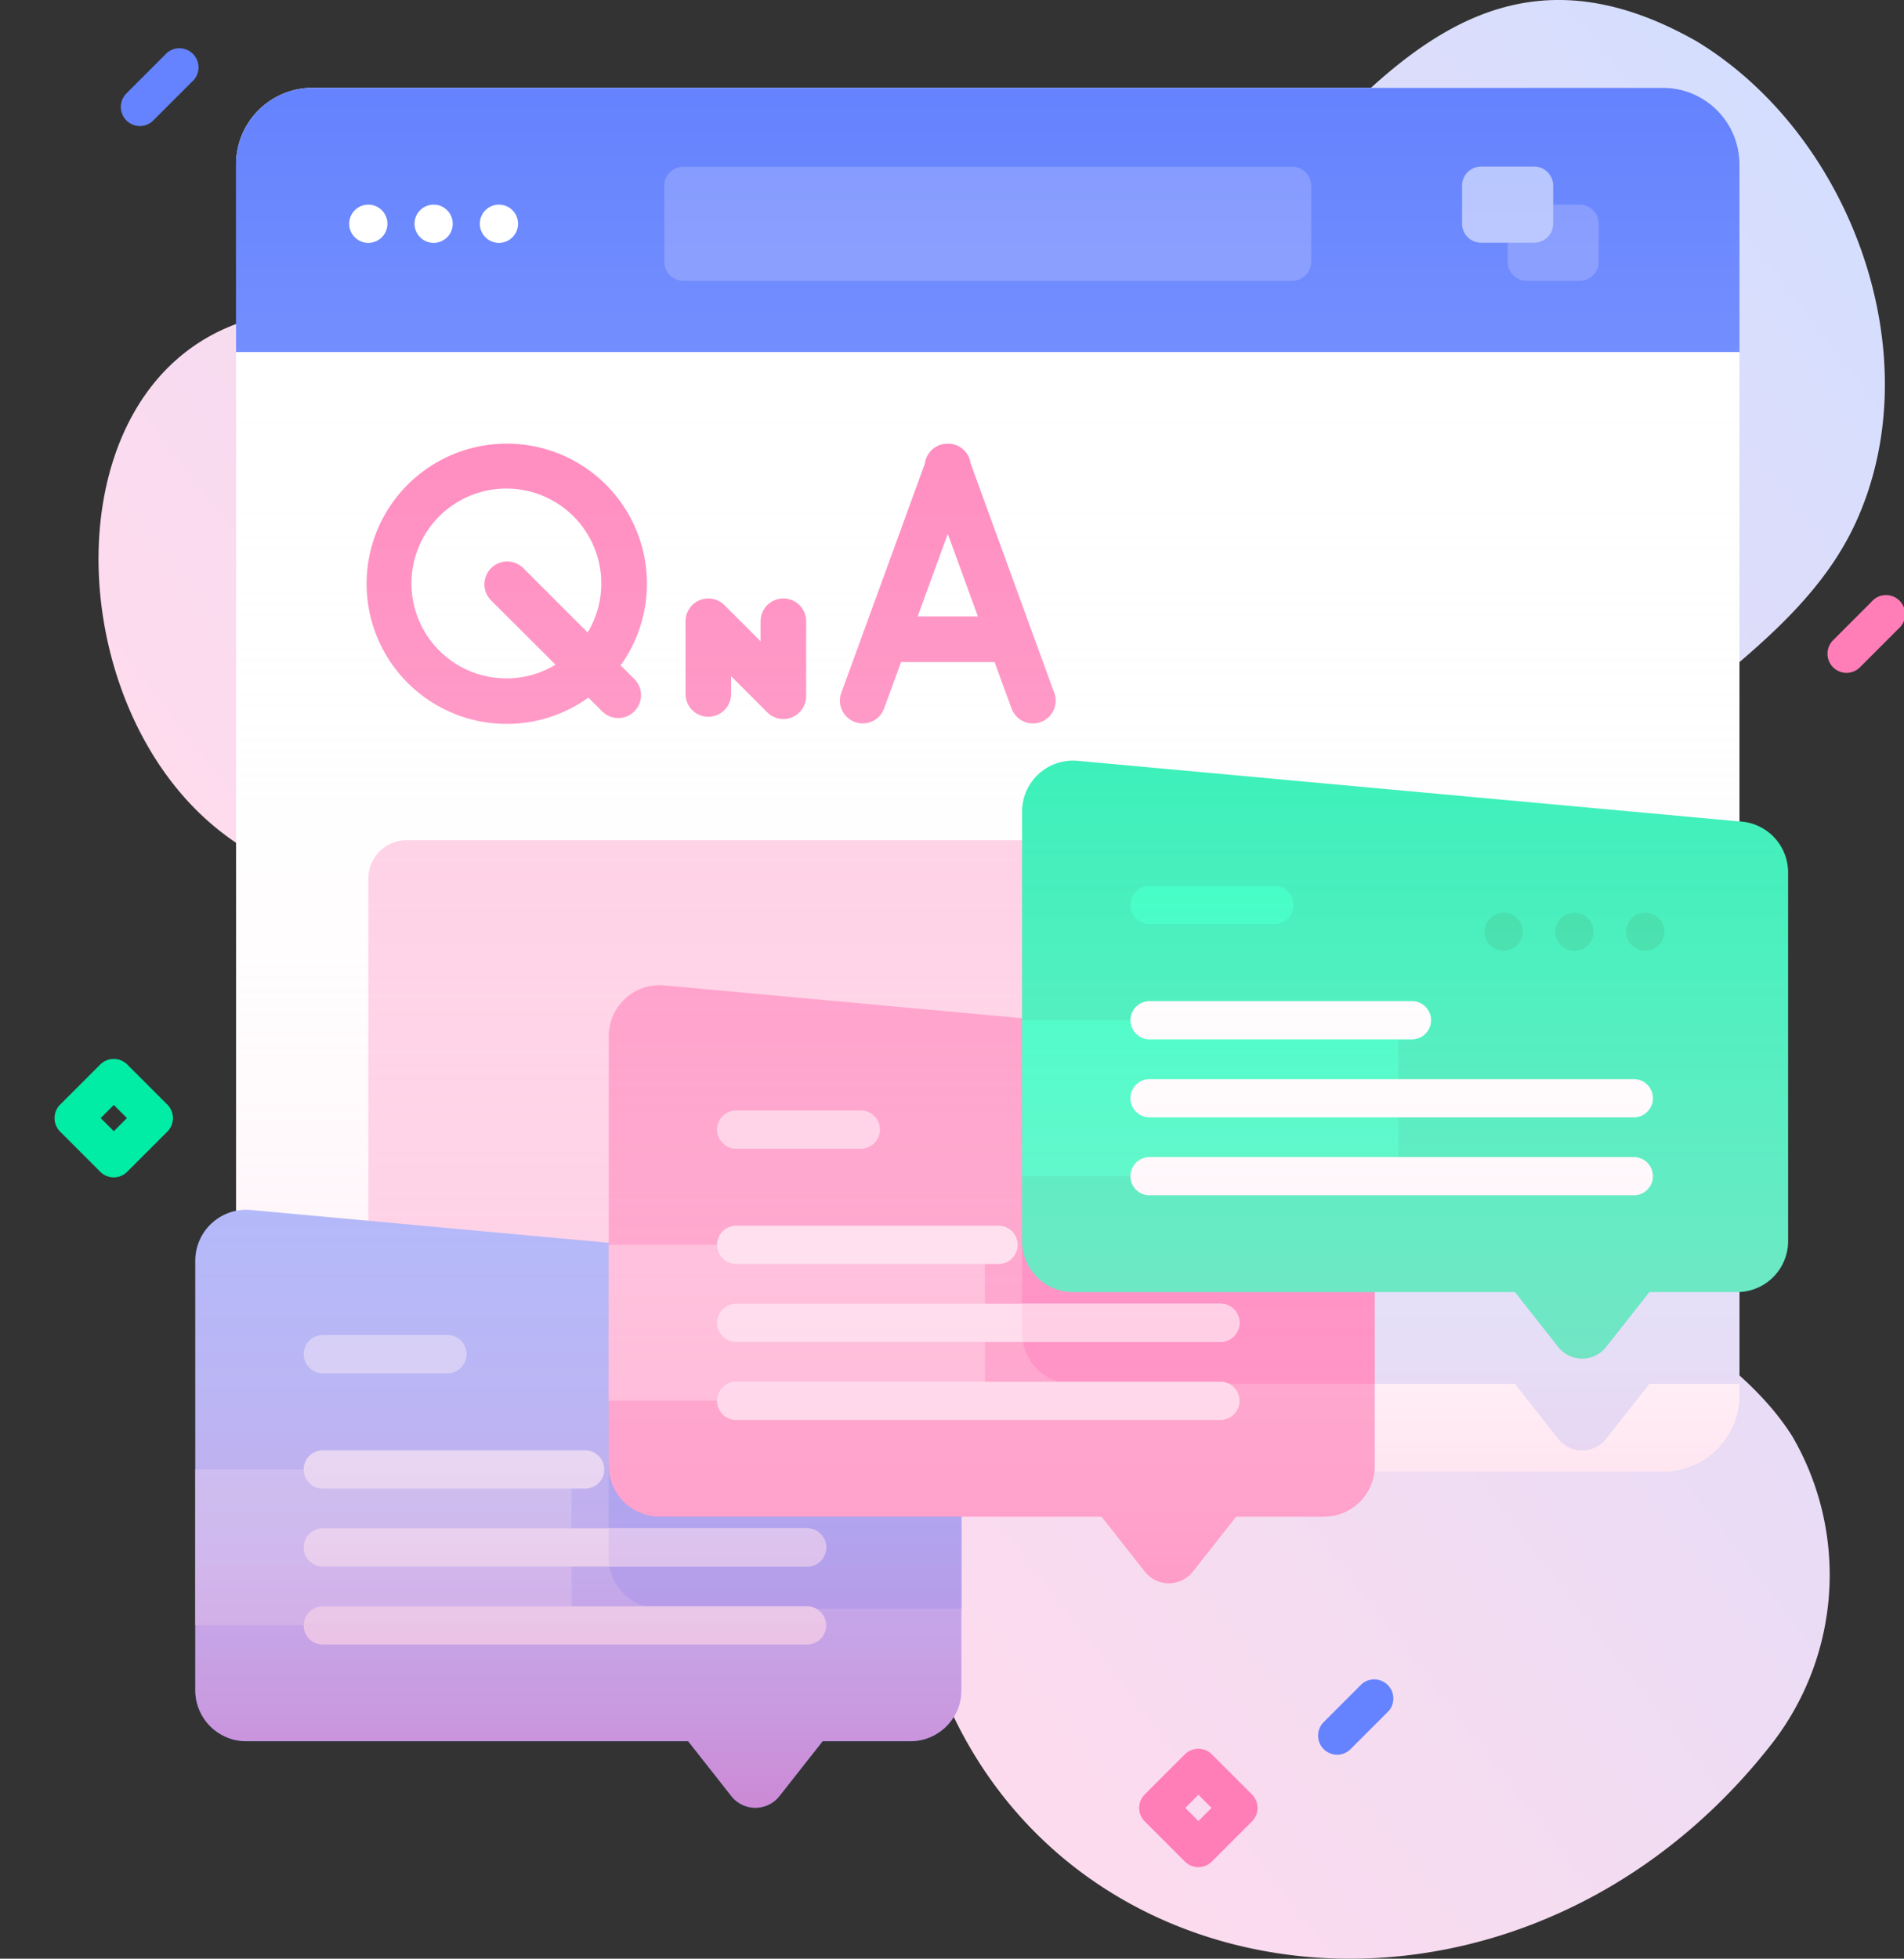 <svg xmlns="http://www.w3.org/2000/svg" xmlns:xlink="http://www.w3.org/1999/xlink" width="77.772" height="80" viewBox="0 0 77.772 80">
  <rect x="0" y="0" width="77.772" height="80" fill="#333333" stroke="none"/>
  <defs>
    <linearGradient id="linear-gradient" x1="0.29" y1="0.721" x2="0.98" y2="0.092" gradientUnits="objectBoundingBox">
      <stop offset="0.049" stop-color="#ffdbed"/>
      <stop offset="0.999" stop-color="#d2deff"/>
    </linearGradient>
    <linearGradient id="linear-gradient-2" x1="0.5" y1="1" x2="0.5" gradientUnits="objectBoundingBox">
      <stop offset="0" stop-color="#ff7eb8" stop-opacity="0.6"/>
      <stop offset="0.009" stop-color="#ff83bb" stop-opacity="0.592"/>
      <stop offset="0.079" stop-color="#ffa4cd" stop-opacity="0.553"/>
      <stop offset="0.156" stop-color="#ffc1dd" stop-opacity="0.506"/>
      <stop offset="0.242" stop-color="#ffd8e9" stop-opacity="0.455"/>
      <stop offset="0.341" stop-color="#ffe9f3" stop-opacity="0.396"/>
      <stop offset="0.46" stop-color="#fff6fa" stop-opacity="0.322"/>
      <stop offset="0.62" stop-color="#fffdfe" stop-opacity="0.227"/>
      <stop offset="0.997" stop-color="#fff" stop-opacity="0"/>
    </linearGradient>
  </defs>
  <g id="question_1_" data-name="question (1)" transform="translate(0 0)">
    <g id="Group_2108" data-name="Group 2108" transform="translate(0 0)">
      <g id="Group_2067" data-name="Group 2067" transform="translate(4.024 0)">
        <path id="Path_3225" data-name="Path 3225" d="M97.537,21.333c3.115-6.808-.2-15.831-6.512-19.651C78.492-5.431,74.176,12.12,64.118,15.258c-9.4,2.933-19.06-1.82-28.451-2.55-11.562-.9-12.436,14.413-5.578,20.7,6.9,6.325,17.975.709,25.089,5.591,6.057,4.156,4.205,12.742,3.629,19.123C56.75,80.887,81.841,86.993,94.136,71.18a11.248,11.248,0,0,0,.806-12.516c-2.378-3.756-7.1-5.4-9.819-8.92-3.948-5.12-2.353-12.967,2.024-17.725,3.387-3.682,8.309-6.136,10.39-10.685Z" transform="translate(-25.756 0)" fill="url(#linear-gradient)"/>
      </g>
      <g id="Group_2107" data-name="Group 2107" transform="translate(0 0)">
        <g id="Group_2105" data-name="Group 2105">
          <g id="Group_2103" data-name="Group 2103">
            <g id="Group_2071" data-name="Group 2071" transform="translate(9.642 3.587)">
              <g id="Group_2068" data-name="Group 2068">
                <path id="Path_3226" data-name="Path 3226" d="M119.994,79.468H64.835a3.125,3.125,0,0,1-3.125-3.125V26.079a3.125,3.125,0,0,1,3.125-3.125h55.159a3.125,3.125,0,0,1,3.125,3.125V76.343A3.125,3.125,0,0,1,119.994,79.468Z" transform="translate(-61.71 -22.954)" fill="#fff"/>
                <path id="Path_3227" data-name="Path 3227" d="M296.492,225.3v19.219c-.031,0-.062,0-.094,0h-3.586l-1.764,2.242a1.25,1.25,0,0,1-1.963,0l-1.766-2.242H269.27a2.082,2.082,0,0,1-2.081-2.081V224.9a2.082,2.082,0,0,1,2.272-2.073Z" transform="translate(-235.083 -191.586)" fill="#d2deff"/>
                <path id="Path_3228" data-name="Path 3228" d="M129.445,245.415H96.282V221.195a1.562,1.562,0,0,1,1.563-1.562h31.6v25.783Z" transform="translate(-90.88 -188.901)" fill="#ffc4df"/>
                <path id="Path_3229" data-name="Path 3229" d="M123.119,33.746V26.079a3.125,3.125,0,0,0-3.125-3.125H64.835a3.125,3.125,0,0,0-3.125,3.125v7.667Z" transform="translate(-61.71 -22.954)" fill="#6583fe"/>
              </g>
              <g id="Group_2069" data-name="Group 2069" transform="translate(4.621 4.771)">
                <circle id="Ellipse_1007" data-name="Ellipse 1007" cx="0.781" cy="0.781" r="0.781" fill="#fff"/>
                <circle id="Ellipse_1008" data-name="Ellipse 1008" cx="0.781" cy="0.781" r="0.781" transform="translate(2.668)" fill="#fff"/>
                <circle id="Ellipse_1009" data-name="Ellipse 1009" cx="0.781" cy="0.781" r="0.781" transform="translate(5.336)" fill="#fff"/>
              </g>
              <path id="Path_3230" data-name="Path 3230" d="M199.3,48.23H174.437a.781.781,0,0,1-.781-.781v-3.1a.781.781,0,0,1,.781-.781H199.3a.781.781,0,0,1,.781.781v3.1A.781.781,0,0,1,199.3,48.23Z" transform="translate(-156.164 -40.347)" fill="#8399fe"/>
              <g id="Group_2070" data-name="Group 2070" transform="translate(50.078 3.215)">
                <path id="Path_3231" data-name="Path 3231" d="M397.066,56.6h-2.16a.781.781,0,0,1-.781-.781v-1.55a.781.781,0,0,1,.781-.781h2.16a.781.781,0,0,1,.781.781v1.55A.781.781,0,0,1,397.066,56.6Z" transform="translate(-392.264 -51.932)" fill="#8399fe"/>
                <path id="Path_3232" data-name="Path 3232" d="M385.153,46.64h-2.16a.781.781,0,0,1-.781-.781v-1.55a.781.781,0,0,1,.781-.781h2.16a.781.781,0,0,1,.781.781v1.55A.781.781,0,0,1,385.153,46.64Z" transform="translate(-382.212 -43.528)" fill="#b7c5ff"/>
              </g>
            </g>
            <g id="Group_2102" data-name="Group 2102">
              <g id="Group_2081" data-name="Group 2081">
                <g id="Group_2080" data-name="Group 2080">
                  <g id="Group_2072" data-name="Group 2072">
                    <path id="Path_3233" data-name="Path 3233" d="M80.455,318.728l-27.127-2.485a2.081,2.081,0,0,0-2.271,2.072V335.86a2.081,2.081,0,0,0,2.081,2.081h18.05l1.765,2.242a1.248,1.248,0,0,0,1.962,0l1.765-2.242h3.585a2.081,2.081,0,0,0,2.081-2.081V320.8A2.081,2.081,0,0,0,80.455,318.728Z" transform="translate(-43.079 -266.823)" fill="#8399fe"/>
                    <path id="Path_3234" data-name="Path 3234" d="M173.532,328.079V339.8H161.209a2.081,2.081,0,0,1-2.08-2.081V324.86l12.511,1.147A2.08,2.08,0,0,1,173.532,328.079Z" transform="translate(-134.265 -274.101)" fill="#6583fe"/>
                    <path id="Path_3235" data-name="Path 3235" d="M51.057,384.109H66.425v6.369H51.057Z" transform="translate(-43.079 -324.092)" fill="#9fb0fe"/>
                    <path id="Path_3236" data-name="Path 3236" fill="none" stroke="#2626bc" stroke-linecap="round" stroke-linejoin="round" stroke-miterlimit="10" stroke-width="10"/>
                  </g>
                  <g id="Group_2079" data-name="Group 2079" transform="translate(12.405 54.527)">
                    <g id="Group_2077" data-name="Group 2077">
                      <g id="Group_2073" data-name="Group 2073" transform="translate(0)">
                        <path id="Path_3237" data-name="Path 3237" d="M80.171,350.533h5.091a.781.781,0,0,0,0-1.562H80.171a.781.781,0,0,0,0,1.563Z" transform="translate(-79.39 -348.97)" fill="#b7c5ff"/>
                      </g>
                      <g id="Group_2074" data-name="Group 2074" transform="translate(0 4.709)">
                        <path id="Path_3238" data-name="Path 3238" d="M80.171,380.672H90.887a.781.781,0,0,0,0-1.562H80.171a.781.781,0,0,0,0,1.563Z" transform="translate(-79.39 -379.109)" fill="#d2deff"/>
                      </g>
                      <g id="Group_2075" data-name="Group 2075" transform="translate(0 7.894)">
                        <path id="Path_3239" data-name="Path 3239" d="M80.171,401.053H99.95a.781.781,0,1,0,0-1.562H80.171a.781.781,0,0,0,0,1.563Z" transform="translate(-79.39 -399.491)" fill="#d2deff"/>
                      </g>
                      <path id="Path_3240" data-name="Path 3240" d="M168.01,400.271a.781.781,0,0,1-.781.781h-8.067a2.061,2.061,0,0,1-.033-.369V399.49h8.1A.781.781,0,0,1,168.01,400.271Z" transform="translate(-146.67 -391.596)" fill="#b7c5ff"/>
                      <g id="Group_2076" data-name="Group 2076" transform="translate(0 11.079)">
                        <path id="Path_3241" data-name="Path 3241" d="M80.171,421.436H99.95a.781.781,0,0,0,0-1.562H80.171a.781.781,0,0,0,0,1.563Z" transform="translate(-79.39 -419.873)" fill="#d2deff"/>
                      </g>
                    </g>
                    <g id="Group_2078" data-name="Group 2078" transform="translate(14.461 1.094)">
                      <circle id="Ellipse_1010" data-name="Ellipse 1010" cx="0.781" cy="0.781" r="0.781" transform="translate(5.786)" fill="#00d890"/>
                      <circle id="Ellipse_1011" data-name="Ellipse 1011" cx="0.781" cy="0.781" r="0.781" transform="translate(2.893)" fill="#00d890"/>
                      <circle id="Ellipse_1012" data-name="Ellipse 1012" cx="0.781" cy="0.781" r="0.781" fill="#00d890"/>
                    </g>
                  </g>
                </g>
              </g>
              <g id="Group_2091" data-name="Group 2091" transform="translate(24.863 40.238)">
                <g id="Group_2090" data-name="Group 2090">
                  <g id="Group_2082" data-name="Group 2082">
                    <path id="Path_3242" data-name="Path 3242" d="M188.524,260.02,161.4,257.535a2.081,2.081,0,0,0-2.271,2.072v17.544a2.081,2.081,0,0,0,2.081,2.081h18.05l1.765,2.242a1.248,1.248,0,0,0,1.962,0l1.765-2.242h3.585a2.081,2.081,0,0,0,2.081-2.081V262.093a2.081,2.081,0,0,0-1.891-2.072Z" transform="translate(-159.126 -257.526)" fill="#ff7eb8"/>
                    <path id="Path_3243" data-name="Path 3243" d="M281.594,269.369v11.717H269.27A2.082,2.082,0,0,1,267.189,279V266.15L279.7,267.3A2.08,2.08,0,0,1,281.594,269.369Z" transform="translate(-250.304 -264.803)" fill="#ff5ba8"/>
                    <path id="Path_3244" data-name="Path 3244" d="M159.125,325.4h15.368v6.369H159.125Z" transform="translate(-159.125 -314.795)" fill="#ffa8cf"/>
                  </g>
                  <g id="Group_2089" data-name="Group 2089" transform="translate(4.427 5.115)">
                    <g id="Group_2087" data-name="Group 2087">
                      <g id="Group_2083" data-name="Group 2083">
                        <path id="Path_3245" data-name="Path 3245" d="M188.239,291.824h5.091a.781.781,0,0,0,0-1.562h-5.091a.781.781,0,0,0,0,1.563Z" transform="translate(-187.458 -290.261)" fill="#ffc4df"/>
                      </g>
                      <g id="Group_2084" data-name="Group 2084" transform="translate(0 4.709)">
                        <path id="Path_3246" data-name="Path 3246" d="M188.239,321.963h10.716a.781.781,0,0,0,0-1.562H188.239a.781.781,0,0,0,0,1.563Z" transform="translate(-187.458 -320.4)" fill="#ffdbed"/>
                      </g>
                      <g id="Group_2085" data-name="Group 2085" transform="translate(0 7.894)">
                        <path id="Path_3247" data-name="Path 3247" d="M208.8,341.561a.782.782,0,0,1-.781.781H188.24a.781.781,0,1,1,0-1.562h19.778A.782.782,0,0,1,208.8,341.561Z" transform="translate(-187.459 -340.78)" fill="#ffdbed"/>
                      </g>
                      <path id="Path_3248" data-name="Path 3248" d="M276.072,341.561a.781.781,0,0,1-.781.781h-8.069a2.06,2.06,0,0,1-.033-.369V340.78h8.1A.781.781,0,0,1,276.072,341.561Z" transform="translate(-254.731 -332.886)" fill="#ffc4df"/>
                      <g id="Group_2086" data-name="Group 2086" transform="translate(0 11.079)">
                        <path id="Path_3249" data-name="Path 3249" d="M188.239,362.727h19.779a.781.781,0,0,0,0-1.562H188.239a.781.781,0,0,0,0,1.563Z" transform="translate(-187.458 -361.164)" fill="#ffdbed"/>
                      </g>
                    </g>
                    <g id="Group_2088" data-name="Group 2088" transform="translate(14.461 1.094)">
                      <circle id="Ellipse_1013" data-name="Ellipse 1013" cx="0.781" cy="0.781" r="0.781" transform="translate(5.786)" fill="#00d890"/>
                      <circle id="Ellipse_1014" data-name="Ellipse 1014" cx="0.781" cy="0.781" r="0.781" transform="translate(2.893)" fill="#00d890"/>
                      <circle id="Ellipse_1015" data-name="Ellipse 1015" cx="0.781" cy="0.781" r="0.781" fill="#00d890"/>
                    </g>
                  </g>
                </g>
              </g>
              <g id="Group_2101" data-name="Group 2101" transform="translate(41.749 31.065)">
                <g id="Group_2100" data-name="Group 2100">
                  <g id="Group_2092" data-name="Group 2092">
                    <path id="Path_3250" data-name="Path 3250" d="M296.592,201.311l-27.127-2.485a2.081,2.081,0,0,0-2.271,2.072v17.545a2.081,2.081,0,0,0,2.081,2.081h18.05l1.765,2.242a1.248,1.248,0,0,0,1.962,0l1.765-2.242H296.4a2.081,2.081,0,0,0,2.081-2.081V203.384A2.081,2.081,0,0,0,296.592,201.311Z" transform="translate(-267.194 -198.817)" fill="#01eca5"/>
                    <path id="Path_3251" data-name="Path 3251" d="M267.193,266.692h15.368v6.369H267.193Z" transform="translate(-267.193 -256.087)" fill="#02ffb3"/>
                  </g>
                  <g id="Group_2099" data-name="Group 2099" transform="translate(4.427 5.115)">
                    <g id="Group_2097" data-name="Group 2097">
                      <g id="Group_2093" data-name="Group 2093">
                        <path id="Path_3252" data-name="Path 3252" d="M296.307,233.116H301.4a.781.781,0,0,0,0-1.562h-5.091a.781.781,0,0,0,0,1.563Z" transform="translate(-295.526 -231.553)" fill="#02ffb3"/>
                      </g>
                      <g id="Group_2094" data-name="Group 2094" transform="translate(0 4.709)">
                        <path id="Path_3253" data-name="Path 3253" d="M296.307,263.254h10.716a.781.781,0,0,0,0-1.562H296.307a.781.781,0,0,0,0,1.563Z" transform="translate(-295.526 -261.692)" fill="#fff"/>
                      </g>
                      <g id="Group_2095" data-name="Group 2095" transform="translate(0 7.894)">
                        <path id="Path_3254" data-name="Path 3254" d="M296.307,283.637h19.779a.781.781,0,0,0,0-1.562H296.307a.781.781,0,0,0,0,1.563Z" transform="translate(-295.526 -282.074)" fill="#fff"/>
                      </g>
                      <g id="Group_2096" data-name="Group 2096" transform="translate(0 11.078)">
                        <path id="Path_3255" data-name="Path 3255" d="M296.307,304.018h19.779a.781.781,0,0,0,0-1.562H296.307a.781.781,0,0,0,0,1.563Z" transform="translate(-295.526 -302.455)" fill="#fff"/>
                      </g>
                    </g>
                    <g id="Group_2098" data-name="Group 2098" transform="translate(14.461 1.094)">
                      <circle id="Ellipse_1016" data-name="Ellipse 1016" cx="0.781" cy="0.781" r="0.781" transform="translate(5.786)" fill="#00d890"/>
                      <circle id="Ellipse_1017" data-name="Ellipse 1017" cx="0.781" cy="0.781" r="0.781" transform="translate(2.893)" fill="#00d890"/>
                      <circle id="Ellipse_1018" data-name="Ellipse 1018" cx="0.781" cy="0.781" r="0.781" fill="#00d890"/>
                    </g>
                  </g>
                </g>
              </g>
            </g>
          </g>
          <g id="Group_2104" data-name="Group 2104" transform="translate(14.979 18.121)">
            <path id="Path_3256" data-name="Path 3256" d="M101.587,115.974a5.723,5.723,0,1,0,3.332,10.372l.54.54a.931.931,0,1,0,1.316-1.316l-.54-.54a5.719,5.719,0,0,0-4.649-9.056Zm0,9.586a3.877,3.877,0,1,1,3.3-1.874l-2.647-2.647a.931.931,0,0,0-1.316,1.316L103.575,125A3.833,3.833,0,0,1,101.587,125.56Z" transform="translate(-95.863 -115.974)" fill="#ff7eb8"/>
            <path id="Path_3257" data-name="Path 3257" d="M183.213,156.434a.931.931,0,0,0-.931.931v.818l-1.476-1.476a.931.931,0,0,0-1.589.658v3a.931.931,0,0,0,1.861,0v-.756l1.476,1.476a.931.931,0,0,0,1.589-.658v-3.065A.931.931,0,0,0,183.213,156.434Z" transform="translate(-166.194 -150.112)" fill="#ff7eb8"/>
            <path id="Path_3258" data-name="Path 3258" d="M228.3,126.173l-3.42-9.381a.931.931,0,0,0-.924-.816h-.025a.931.931,0,0,0-.924.816l-3.42,9.381a.931.931,0,0,0,1.749.637l.7-1.915h3.819l.7,1.915a.931.931,0,0,0,1.749-.637Zm-5.587-3.139,1.231-3.376,1.231,3.376Z" transform="translate(-200.209 -115.975)" fill="#ff7eb8"/>
          </g>
        </g>
        <path id="Path_3259" data-name="Path 3259" d="M16.677,281.606a.779.779,0,0,1-.553-.229l-1.641-1.641a.781.781,0,0,1,0-1.1l1.641-1.641a.781.781,0,0,1,1.1,0l1.641,1.641a.781.781,0,0,1,0,1.1l-1.641,1.641A.779.779,0,0,1,16.677,281.606Zm-.536-2.422.536.536.536-.536-.536-.536Z" transform="translate(-12.028 -233.518)" fill="#01eca5"/>
        <path id="Path_3260" data-name="Path 3260" d="M300.206,461.9a.779.779,0,0,1-.552-.229l-1.641-1.641a.781.781,0,0,1,0-1.1l1.641-1.641a.781.781,0,0,1,1.1,0l1.641,1.641a.781.781,0,0,1,0,1.1l-1.641,1.641A.779.779,0,0,1,300.206,461.9Zm-.536-2.422.536.536.536-.536-.536-.536Z" transform="translate(-251.255 -385.638)" fill="#ff7eb8"/>
        <path id="Path_3261" data-name="Path 3261" d="M478.525,159.016a.781.781,0,0,1-.552-1.334l1.562-1.562a.781.781,0,1,1,1.1,1.1l-1.562,1.563A.779.779,0,0,1,478.525,159.016Z" transform="translate(-403.097 -131.533)" fill="#ff7eb8"/>
        <g id="Group_2106" data-name="Group 2106" transform="translate(4.936 2.024)">
          <path id="Path_3262" data-name="Path 3262" d="M345.356,441.811a.781.781,0,0,1-.552-1.334l1.563-1.562a.781.781,0,0,1,1.1,1.1l-1.562,1.563A.779.779,0,0,1,345.356,441.811Z" transform="translate(-295.671 -372.166)" fill="#6583fe"/>
          <path id="Path_3263" data-name="Path 3263" d="M32.37,16.08a.781.781,0,0,1-.553-1.334l1.563-1.563a.781.781,0,1,1,1.1,1.1l-1.562,1.563A.779.779,0,0,1,32.37,16.08Z" transform="translate(-31.588 -12.955)" fill="#6583fe"/>
        </g>
      </g>
    </g>
    <path id="Path_3264" data-name="Path 3264" d="M114.226,52.926l-.1-.009V26.079a3.125,3.125,0,0,0-3.125-3.125H55.847a3.125,3.125,0,0,0-3.125,3.125V68.823a2.08,2.08,0,0,0-1.665,2.037V88.4a2.081,2.081,0,0,0,2.081,2.081h18.05l1.765,2.242a1.248,1.248,0,0,0,1.962,0l1.765-2.242h3.585A2.081,2.081,0,0,0,82.346,88.4V81.312h5.728l1.765,2.242a1.248,1.248,0,0,0,1.962,0l1.765-2.242h3.585a2.08,2.08,0,0,0,2.066-1.844h11.788a3.125,3.125,0,0,0,3.125-3.125V72.134a2.079,2.079,0,0,0,1.987-2.076V55A2.081,2.081,0,0,0,114.226,52.926Z" transform="translate(-43.079 -19.368)" fill="url(#linear-gradient-2)"/>
  </g>
</svg>
